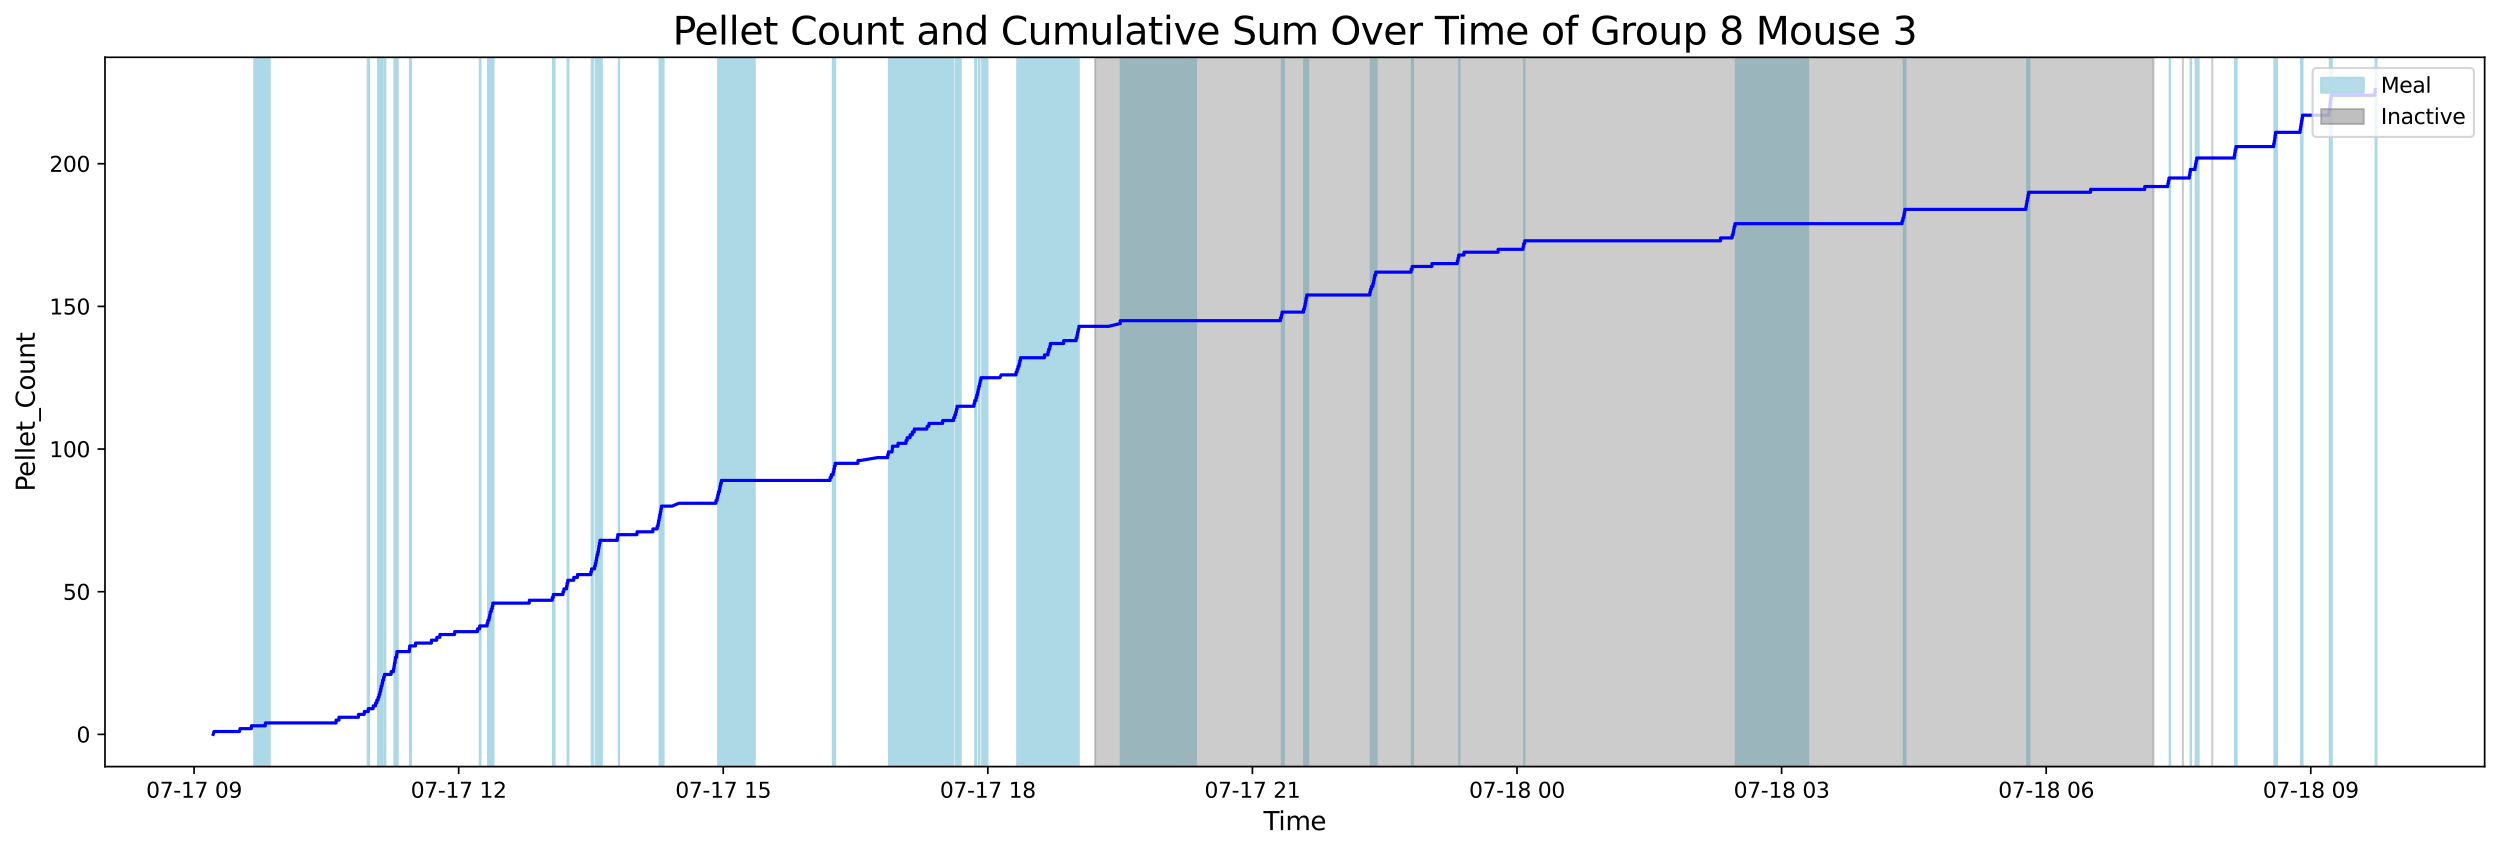 <?xml version="1.0" encoding="utf-8" standalone="no"?>
<!DOCTYPE svg PUBLIC "-//W3C//DTD SVG 1.1//EN"
  "http://www.w3.org/Graphics/SVG/1.1/DTD/svg11.dtd">
<svg xmlns:xlink="http://www.w3.org/1999/xlink" width="1172.435pt" height="399.009pt" viewBox="0 0 1172.435 399.009" xmlns="http://www.w3.org/2000/svg" version="1.1">
 <defs>
  <style type="text/css">*{stroke-linejoin: round; stroke-linecap: butt}</style>
 </defs>
 <g id="figure_1">
  <g id="patch_1">
   <path d="M 0 399.009 
L 1172.435 399.009 
L 1172.435 0 
L 0 0 
z
" style="fill: #ffffff"/>
  </g>
  <g id="axes_1">
   <g id="patch_2">
    <path d="M 49.235 359.517 
L 1165.235 359.517 
L 1165.235 26.877 
L 49.235 26.877 
z
" style="fill: #ffffff"/>
   </g>
   <g id="patch_3">
    <path d="M 126.484 359.517 
L 126.484 26.877 
L 119.26 26.877 
L 119.26 359.517 
z
" clip-path="url(#pa8ee7c99ed)" style="fill: #add8e6; stroke: #add8e6; stroke-linejoin: miter"/>
   </g>
   <g id="patch_4">
    <path d="M 172.494 359.517 
L 172.494 26.877 
L 173.046 26.877 
L 173.046 359.517 
z
" clip-path="url(#pa8ee7c99ed)" style="fill: #add8e6; stroke: #add8e6; stroke-linejoin: miter"/>
   </g>
   <g id="patch_5">
    <path d="M 177.313 359.517 
L 177.313 26.877 
L 177.276 26.877 
L 177.276 359.517 
z
" clip-path="url(#pa8ee7c99ed)" style="fill: #add8e6; stroke: #add8e6; stroke-linejoin: miter"/>
   </g>
   <g id="patch_6">
    <path d="M 178.253 359.517 
L 178.253 26.877 
L 179.308 26.877 
L 179.308 359.517 
z
" clip-path="url(#pa8ee7c99ed)" style="fill: #add8e6; stroke: #add8e6; stroke-linejoin: miter"/>
   </g>
   <g id="patch_7">
    <path d="M 180.698 359.517 
L 180.698 26.877 
L 180.25 26.877 
L 180.25 359.517 
z
" clip-path="url(#pa8ee7c99ed)" style="fill: #add8e6; stroke: #add8e6; stroke-linejoin: miter"/>
   </g>
   <g id="patch_8">
    <path d="M 185.415 359.517 
L 185.415 26.877 
L 184.97 26.877 
L 184.97 359.517 
z
" clip-path="url(#pa8ee7c99ed)" style="fill: #add8e6; stroke: #add8e6; stroke-linejoin: miter"/>
   </g>
   <g id="patch_9">
    <path d="M 185.769 359.517 
L 185.769 26.877 
L 186.482 26.877 
L 186.482 359.517 
z
" clip-path="url(#pa8ee7c99ed)" style="fill: #add8e6; stroke: #add8e6; stroke-linejoin: miter"/>
   </g>
   <g id="patch_10">
    <path d="M 192.284 359.517 
L 192.284 26.877 
L 192.748 26.877 
L 192.748 359.517 
z
" clip-path="url(#pa8ee7c99ed)" style="fill: #add8e6; stroke: #add8e6; stroke-linejoin: miter"/>
   </g>
   <g id="patch_11">
    <path d="M 225.033 359.517 
L 225.033 26.877 
L 225.311 26.877 
L 225.311 359.517 
z
" clip-path="url(#pa8ee7c99ed)" style="fill: #add8e6; stroke: #add8e6; stroke-linejoin: miter"/>
   </g>
   <g id="patch_12">
    <path d="M 228.893 359.517 
L 228.893 26.877 
L 231.428 26.877 
L 231.428 359.517 
z
" clip-path="url(#pa8ee7c99ed)" style="fill: #add8e6; stroke: #add8e6; stroke-linejoin: miter"/>
   </g>
   <g id="patch_13">
    <path d="M 259.365 359.517 
L 259.365 26.877 
L 260.046 26.877 
L 260.046 359.517 
z
" clip-path="url(#pa8ee7c99ed)" style="fill: #add8e6; stroke: #add8e6; stroke-linejoin: miter"/>
   </g>
   <g id="patch_14">
    <path d="M 266.206 359.517 
L 266.206 26.877 
L 266.526 26.877 
L 266.526 359.517 
z
" clip-path="url(#pa8ee7c99ed)" style="fill: #add8e6; stroke: #add8e6; stroke-linejoin: miter"/>
   </g>
   <g id="patch_15">
    <path d="M 277.528 359.517 
L 277.528 26.877 
L 278.015 26.877 
L 278.015 359.517 
z
" clip-path="url(#pa8ee7c99ed)" style="fill: #add8e6; stroke: #add8e6; stroke-linejoin: miter"/>
   </g>
   <g id="patch_16">
    <path d="M 279.345 359.517 
L 279.345 26.877 
L 281.338 26.877 
L 281.338 359.517 
z
" clip-path="url(#pa8ee7c99ed)" style="fill: #add8e6; stroke: #add8e6; stroke-linejoin: miter"/>
   </g>
   <g id="patch_17">
    <path d="M 282.204 359.517 
L 282.204 26.877 
L 282.128 26.877 
L 282.128 359.517 
z
" clip-path="url(#pa8ee7c99ed)" style="fill: #add8e6; stroke: #add8e6; stroke-linejoin: miter"/>
   </g>
   <g id="patch_18">
    <path d="M 290.251 359.517 
L 290.251 26.877 
L 290.285 26.877 
L 290.285 359.517 
z
" clip-path="url(#pa8ee7c99ed)" style="fill: #add8e6; stroke: #add8e6; stroke-linejoin: miter"/>
   </g>
   <g id="patch_19">
    <path d="M 309.339 359.517 
L 309.339 26.877 
L 310.02 26.877 
L 310.02 359.517 
z
" clip-path="url(#pa8ee7c99ed)" style="fill: #add8e6; stroke: #add8e6; stroke-linejoin: miter"/>
   </g>
   <g id="patch_20">
    <path d="M 311.201 359.517 
L 311.201 26.877 
L 310.286 26.877 
L 310.286 359.517 
z
" clip-path="url(#pa8ee7c99ed)" style="fill: #add8e6; stroke: #add8e6; stroke-linejoin: miter"/>
   </g>
   <g id="patch_21">
    <path d="M 353.925 359.517 
L 353.925 26.877 
L 336.797 26.877 
L 336.797 359.517 
z
" clip-path="url(#pa8ee7c99ed)" style="fill: #add8e6; stroke: #add8e6; stroke-linejoin: miter"/>
   </g>
   <g id="patch_22">
    <path d="M 338.113 359.517 
L 338.113 26.877 
L 337.286 26.877 
L 337.286 359.517 
z
" clip-path="url(#pa8ee7c99ed)" style="fill: #add8e6; stroke: #add8e6; stroke-linejoin: miter"/>
   </g>
   <g id="patch_23">
    <path d="M 338.109 359.517 
L 338.109 26.877 
L 338.63 26.877 
L 338.63 359.517 
z
" clip-path="url(#pa8ee7c99ed)" style="fill: #add8e6; stroke: #add8e6; stroke-linejoin: miter"/>
   </g>
   <g id="patch_24">
    <path d="M 390.606 359.517 
L 390.606 26.877 
L 391.651 26.877 
L 391.651 359.517 
z
" clip-path="url(#pa8ee7c99ed)" style="fill: #add8e6; stroke: #add8e6; stroke-linejoin: miter"/>
   </g>
   <g id="patch_25">
    <path d="M 447.138 359.517 
L 447.138 26.877 
L 416.946 26.877 
L 416.946 359.517 
z
" clip-path="url(#pa8ee7c99ed)" style="fill: #add8e6; stroke: #add8e6; stroke-linejoin: miter"/>
   </g>
   <g id="patch_26">
    <path d="M 422.335 359.517 
L 422.335 26.877 
L 421.701 26.877 
L 421.701 359.517 
z
" clip-path="url(#pa8ee7c99ed)" style="fill: #add8e6; stroke: #add8e6; stroke-linejoin: miter"/>
   </g>
   <g id="patch_27">
    <path d="M 426.618 359.517 
L 426.618 26.877 
L 426.05 26.877 
L 426.05 359.517 
z
" clip-path="url(#pa8ee7c99ed)" style="fill: #add8e6; stroke: #add8e6; stroke-linejoin: miter"/>
   </g>
   <g id="patch_28">
    <path d="M 428.617 359.517 
L 428.617 26.877 
L 429.008 26.877 
L 429.008 359.517 
z
" clip-path="url(#pa8ee7c99ed)" style="fill: #add8e6; stroke: #add8e6; stroke-linejoin: miter"/>
   </g>
   <g id="patch_29">
    <path d="M 444.091 359.517 
L 444.091 26.877 
L 439.532 26.877 
L 439.532 359.517 
z
" clip-path="url(#pa8ee7c99ed)" style="fill: #add8e6; stroke: #add8e6; stroke-linejoin: miter"/>
   </g>
   <g id="patch_30">
    <path d="M 448.411 359.517 
L 448.411 26.877 
L 448.363 26.877 
L 448.363 359.517 
z
" clip-path="url(#pa8ee7c99ed)" style="fill: #add8e6; stroke: #add8e6; stroke-linejoin: miter"/>
   </g>
   <g id="patch_31">
    <path d="M 450.536 359.517 
L 450.536 26.877 
L 449.27 26.877 
L 449.27 359.517 
z
" clip-path="url(#pa8ee7c99ed)" style="fill: #add8e6; stroke: #add8e6; stroke-linejoin: miter"/>
   </g>
   <g id="patch_32">
    <path d="M 457.35 359.517 
L 457.35 26.877 
L 457.756 26.877 
L 457.756 359.517 
z
" clip-path="url(#pa8ee7c99ed)" style="fill: #add8e6; stroke: #add8e6; stroke-linejoin: miter"/>
   </g>
   <g id="patch_33">
    <path d="M 459.091 359.517 
L 459.091 26.877 
L 459.305 26.877 
L 459.305 359.517 
z
" clip-path="url(#pa8ee7c99ed)" style="fill: #add8e6; stroke: #add8e6; stroke-linejoin: miter"/>
   </g>
   <g id="patch_34">
    <path d="M 463.055 359.517 
L 463.055 26.877 
L 460.645 26.877 
L 460.645 359.517 
z
" clip-path="url(#pa8ee7c99ed)" style="fill: #add8e6; stroke: #add8e6; stroke-linejoin: miter"/>
   </g>
   <g id="patch_35">
    <path d="M 505.125 359.517 
L 505.125 26.877 
L 477.079 26.877 
L 477.079 359.517 
z
" clip-path="url(#pa8ee7c99ed)" style="fill: #add8e6; stroke: #add8e6; stroke-linejoin: miter"/>
   </g>
   <g id="patch_36">
    <path d="M 477.847 359.517 
L 477.847 26.877 
L 477.985 26.877 
L 477.985 359.517 
z
" clip-path="url(#pa8ee7c99ed)" style="fill: #add8e6; stroke: #add8e6; stroke-linejoin: miter"/>
   </g>
   <g id="patch_37">
    <path d="M 479.618 359.517 
L 479.618 26.877 
L 479.2 26.877 
L 479.2 359.517 
z
" clip-path="url(#pa8ee7c99ed)" style="fill: #add8e6; stroke: #add8e6; stroke-linejoin: miter"/>
   </g>
   <g id="patch_38">
    <path d="M 492.764 359.517 
L 492.764 26.877 
L 492.932 26.877 
L 492.932 359.517 
z
" clip-path="url(#pa8ee7c99ed)" style="fill: #add8e6; stroke: #add8e6; stroke-linejoin: miter"/>
   </g>
   <g id="patch_39">
    <path d="M 505.226 359.517 
L 505.226 26.877 
L 505.881 26.877 
L 505.881 359.517 
z
" clip-path="url(#pa8ee7c99ed)" style="fill: #add8e6; stroke: #add8e6; stroke-linejoin: miter"/>
   </g>
   <g id="patch_40">
    <path d="M 560.894 359.517 
L 560.894 26.877 
L 525.633 26.877 
L 525.633 359.517 
z
" clip-path="url(#pa8ee7c99ed)" style="fill: #add8e6; stroke: #add8e6; stroke-linejoin: miter"/>
   </g>
   <g id="patch_41">
    <path d="M 601.113 359.517 
L 601.113 26.877 
L 602.092 26.877 
L 602.092 359.517 
z
" clip-path="url(#pa8ee7c99ed)" style="fill: #add8e6; stroke: #add8e6; stroke-linejoin: miter"/>
   </g>
   <g id="patch_42">
    <path d="M 611.61 359.517 
L 611.61 26.877 
L 612.309 26.877 
L 612.309 359.517 
z
" clip-path="url(#pa8ee7c99ed)" style="fill: #add8e6; stroke: #add8e6; stroke-linejoin: miter"/>
   </g>
   <g id="patch_43">
    <path d="M 613.026 359.517 
L 613.026 26.877 
L 613.485 26.877 
L 613.485 359.517 
z
" clip-path="url(#pa8ee7c99ed)" style="fill: #add8e6; stroke: #add8e6; stroke-linejoin: miter"/>
   </g>
   <g id="patch_44">
    <path d="M 642.866 359.517 
L 642.866 26.877 
L 645.575 26.877 
L 645.575 359.517 
z
" clip-path="url(#pa8ee7c99ed)" style="fill: #add8e6; stroke: #add8e6; stroke-linejoin: miter"/>
   </g>
   <g id="patch_45">
    <path d="M 662.124 359.517 
L 662.124 26.877 
L 662.618 26.877 
L 662.618 359.517 
z
" clip-path="url(#pa8ee7c99ed)" style="fill: #add8e6; stroke: #add8e6; stroke-linejoin: miter"/>
   </g>
   <g id="patch_46">
    <path d="M 684.358 359.517 
L 684.358 26.877 
L 684.466 26.877 
L 684.466 359.517 
z
" clip-path="url(#pa8ee7c99ed)" style="fill: #add8e6; stroke: #add8e6; stroke-linejoin: miter"/>
   </g>
   <g id="patch_47">
    <path d="M 714.803 359.517 
L 714.803 26.877 
L 714.918 26.877 
L 714.918 359.517 
z
" clip-path="url(#pa8ee7c99ed)" style="fill: #add8e6; stroke: #add8e6; stroke-linejoin: miter"/>
   </g>
   <g id="patch_48">
    <path d="M 847.944 359.517 
L 847.944 26.877 
L 814.091 26.877 
L 814.091 359.517 
z
" clip-path="url(#pa8ee7c99ed)" style="fill: #add8e6; stroke: #add8e6; stroke-linejoin: miter"/>
   </g>
   <g id="patch_49">
    <path d="M 892.798 359.517 
L 892.798 26.877 
L 893.616 26.877 
L 893.616 359.517 
z
" clip-path="url(#pa8ee7c99ed)" style="fill: #add8e6; stroke: #add8e6; stroke-linejoin: miter"/>
   </g>
   <g id="patch_50">
    <path d="M 950.67 359.517 
L 950.67 26.877 
L 951.747 26.877 
L 951.747 359.517 
z
" clip-path="url(#pa8ee7c99ed)" style="fill: #add8e6; stroke: #add8e6; stroke-linejoin: miter"/>
   </g>
   <g id="patch_51">
    <path d="M 1017.717 359.517 
L 1017.717 26.877 
L 1017.535 26.877 
L 1017.535 359.517 
z
" clip-path="url(#pa8ee7c99ed)" style="fill: #add8e6; stroke: #add8e6; stroke-linejoin: miter"/>
   </g>
   <g id="patch_52">
    <path d="M 1027.356 359.517 
L 1027.356 26.877 
L 1027.554 26.877 
L 1027.554 359.517 
z
" clip-path="url(#pa8ee7c99ed)" style="fill: #add8e6; stroke: #add8e6; stroke-linejoin: miter"/>
   </g>
   <g id="patch_53">
    <path d="M 1029.73 359.517 
L 1029.73 26.877 
L 1030.066 26.877 
L 1030.066 359.517 
z
" clip-path="url(#pa8ee7c99ed)" style="fill: #add8e6; stroke: #add8e6; stroke-linejoin: miter"/>
   </g>
   <g id="patch_54">
    <path d="M 1031.086 359.517 
L 1031.086 26.877 
L 1030.893 26.877 
L 1030.893 359.517 
z
" clip-path="url(#pa8ee7c99ed)" style="fill: #add8e6; stroke: #add8e6; stroke-linejoin: miter"/>
   </g>
   <g id="patch_55">
    <path d="M 1048.2 359.517 
L 1048.2 26.877 
L 1048.906 26.877 
L 1048.906 359.517 
z
" clip-path="url(#pa8ee7c99ed)" style="fill: #add8e6; stroke: #add8e6; stroke-linejoin: miter"/>
   </g>
   <g id="patch_56">
    <path d="M 1066.641 359.517 
L 1066.641 26.877 
L 1067.829 26.877 
L 1067.829 359.517 
z
" clip-path="url(#pa8ee7c99ed)" style="fill: #add8e6; stroke: #add8e6; stroke-linejoin: miter"/>
   </g>
   <g id="patch_57">
    <path d="M 1079.116 359.517 
L 1079.116 26.877 
L 1079.815 26.877 
L 1079.815 359.517 
z
" clip-path="url(#pa8ee7c99ed)" style="fill: #add8e6; stroke: #add8e6; stroke-linejoin: miter"/>
   </g>
   <g id="patch_58">
    <path d="M 1092.627 359.517 
L 1092.627 26.877 
L 1093.54 26.877 
L 1093.54 359.517 
z
" clip-path="url(#pa8ee7c99ed)" style="fill: #add8e6; stroke: #add8e6; stroke-linejoin: miter"/>
   </g>
   <g id="patch_59">
    <path d="M 1114.11 359.517 
L 1114.11 26.877 
L 1114.508 26.877 
L 1114.508 359.517 
z
" clip-path="url(#pa8ee7c99ed)" style="fill: #add8e6; stroke: #add8e6; stroke-linejoin: miter"/>
   </g>
   <g id="patch_60">
    <path d="M 513.578 359.517 
L 513.578 26.877 
L 1009.918 26.877 
L 1009.918 359.517 
z
" clip-path="url(#pa8ee7c99ed)" style="fill: #808080; opacity: 0.4; stroke: #808080; stroke-linejoin: miter"/>
   </g>
   <g id="patch_61">
    <path d="M 1023.705 26.877 
L 1023.705 26.877 
L 1023.705 359.517 
" clip-path="url(#pa8ee7c99ed)" style="fill: #808080; opacity: 0.4; stroke: #808080; stroke-linejoin: miter"/>
   </g>
   <g id="patch_62">
    <path d="M 1037.492 26.877 
L 1037.492 26.877 
L 1037.492 359.517 
" clip-path="url(#pa8ee7c99ed)" style="fill: #808080; opacity: 0.4; stroke: #808080; stroke-linejoin: miter"/>
   </g>
   <g id="matplotlib.axis_1">
    <g id="xtick_1">
     <g id="line2d_1">
      <defs>
       <path id="mc82403f95a" d="M 0 0 
L 0 3.5 
" style="stroke: #000000; stroke-width: 0.8"/>
      </defs>
      <g>
       <use xlink:href="#mc82403f95a" x="91.012" y="359.517" style="stroke: #000000; stroke-width: 0.8"/>
      </g>
     </g>
     <g id="text_1">
      <!-- 07-17 09 -->
      <g transform="translate(68.532 374.116) scale(0.1 -0.1)">
       <defs>
        <path id="DejaVuSans-30" d="M 2034 4250 
Q 1547 4250 1301 3770 
Q 1056 3291 1056 2328 
Q 1056 1369 1301 889 
Q 1547 409 2034 409 
Q 2525 409 2770 889 
Q 3016 1369 3016 2328 
Q 3016 3291 2770 3770 
Q 2525 4250 2034 4250 
z
M 2034 4750 
Q 2819 4750 3233 4129 
Q 3647 3509 3647 2328 
Q 3647 1150 3233 529 
Q 2819 -91 2034 -91 
Q 1250 -91 836 529 
Q 422 1150 422 2328 
Q 422 3509 836 4129 
Q 1250 4750 2034 4750 
z
" transform="scale(0.016)"/>
        <path id="DejaVuSans-37" d="M 525 4666 
L 3525 4666 
L 3525 4397 
L 1831 0 
L 1172 0 
L 2766 4134 
L 525 4134 
L 525 4666 
z
" transform="scale(0.016)"/>
        <path id="DejaVuSans-2d" d="M 313 2009 
L 1997 2009 
L 1997 1497 
L 313 1497 
L 313 2009 
z
" transform="scale(0.016)"/>
        <path id="DejaVuSans-31" d="M 794 531 
L 1825 531 
L 1825 4091 
L 703 3866 
L 703 4441 
L 1819 4666 
L 2450 4666 
L 2450 531 
L 3481 531 
L 3481 0 
L 794 0 
L 794 531 
z
" transform="scale(0.016)"/>
        <path id="DejaVuSans-20" transform="scale(0.016)"/>
        <path id="DejaVuSans-39" d="M 703 97 
L 703 672 
Q 941 559 1184 500 
Q 1428 441 1663 441 
Q 2288 441 2617 861 
Q 2947 1281 2994 2138 
Q 2813 1869 2534 1725 
Q 2256 1581 1919 1581 
Q 1219 1581 811 2004 
Q 403 2428 403 3163 
Q 403 3881 828 4315 
Q 1253 4750 1959 4750 
Q 2769 4750 3195 4129 
Q 3622 3509 3622 2328 
Q 3622 1225 3098 567 
Q 2575 -91 1691 -91 
Q 1453 -91 1209 -44 
Q 966 3 703 97 
z
M 1959 2075 
Q 2384 2075 2632 2365 
Q 2881 2656 2881 3163 
Q 2881 3666 2632 3958 
Q 2384 4250 1959 4250 
Q 1534 4250 1286 3958 
Q 1038 3666 1038 3163 
Q 1038 2656 1286 2365 
Q 1534 2075 1959 2075 
z
" transform="scale(0.016)"/>
       </defs>
       <use xlink:href="#DejaVuSans-30"/>
       <use xlink:href="#DejaVuSans-37" x="63.623"/>
       <use xlink:href="#DejaVuSans-2d" x="127.246"/>
       <use xlink:href="#DejaVuSans-31" x="163.33"/>
       <use xlink:href="#DejaVuSans-37" x="226.953"/>
       <use xlink:href="#DejaVuSans-20" x="290.576"/>
       <use xlink:href="#DejaVuSans-30" x="322.363"/>
       <use xlink:href="#DejaVuSans-39" x="385.986"/>
      </g>
     </g>
    </g>
    <g id="xtick_2">
     <g id="line2d_2">
      <g>
       <use xlink:href="#mc82403f95a" x="215.097" y="359.517" style="stroke: #000000; stroke-width: 0.8"/>
      </g>
     </g>
     <g id="text_2">
      <!-- 07-17 12 -->
      <g transform="translate(192.616 374.116) scale(0.1 -0.1)">
       <defs>
        <path id="DejaVuSans-32" d="M 1228 531 
L 3431 531 
L 3431 0 
L 469 0 
L 469 531 
Q 828 903 1448 1529 
Q 2069 2156 2228 2338 
Q 2531 2678 2651 2914 
Q 2772 3150 2772 3378 
Q 2772 3750 2511 3984 
Q 2250 4219 1831 4219 
Q 1534 4219 1204 4116 
Q 875 4013 500 3803 
L 500 4441 
Q 881 4594 1212 4672 
Q 1544 4750 1819 4750 
Q 2544 4750 2975 4387 
Q 3406 4025 3406 3419 
Q 3406 3131 3298 2873 
Q 3191 2616 2906 2266 
Q 2828 2175 2409 1742 
Q 1991 1309 1228 531 
z
" transform="scale(0.016)"/>
       </defs>
       <use xlink:href="#DejaVuSans-30"/>
       <use xlink:href="#DejaVuSans-37" x="63.623"/>
       <use xlink:href="#DejaVuSans-2d" x="127.246"/>
       <use xlink:href="#DejaVuSans-31" x="163.33"/>
       <use xlink:href="#DejaVuSans-37" x="226.953"/>
       <use xlink:href="#DejaVuSans-20" x="290.576"/>
       <use xlink:href="#DejaVuSans-31" x="322.363"/>
       <use xlink:href="#DejaVuSans-32" x="385.986"/>
      </g>
     </g>
    </g>
    <g id="xtick_3">
     <g id="line2d_3">
      <g>
       <use xlink:href="#mc82403f95a" x="339.182" y="359.517" style="stroke: #000000; stroke-width: 0.8"/>
      </g>
     </g>
     <g id="text_3">
      <!-- 07-17 15 -->
      <g transform="translate(316.701 374.116) scale(0.1 -0.1)">
       <defs>
        <path id="DejaVuSans-35" d="M 691 4666 
L 3169 4666 
L 3169 4134 
L 1269 4134 
L 1269 2991 
Q 1406 3038 1543 3061 
Q 1681 3084 1819 3084 
Q 2600 3084 3056 2656 
Q 3513 2228 3513 1497 
Q 3513 744 3044 326 
Q 2575 -91 1722 -91 
Q 1428 -91 1123 -41 
Q 819 9 494 109 
L 494 744 
Q 775 591 1075 516 
Q 1375 441 1709 441 
Q 2250 441 2565 725 
Q 2881 1009 2881 1497 
Q 2881 1984 2565 2268 
Q 2250 2553 1709 2553 
Q 1456 2553 1204 2497 
Q 953 2441 691 2322 
L 691 4666 
z
" transform="scale(0.016)"/>
       </defs>
       <use xlink:href="#DejaVuSans-30"/>
       <use xlink:href="#DejaVuSans-37" x="63.623"/>
       <use xlink:href="#DejaVuSans-2d" x="127.246"/>
       <use xlink:href="#DejaVuSans-31" x="163.33"/>
       <use xlink:href="#DejaVuSans-37" x="226.953"/>
       <use xlink:href="#DejaVuSans-20" x="290.576"/>
       <use xlink:href="#DejaVuSans-31" x="322.363"/>
       <use xlink:href="#DejaVuSans-35" x="385.986"/>
      </g>
     </g>
    </g>
    <g id="xtick_4">
     <g id="line2d_4">
      <g>
       <use xlink:href="#mc82403f95a" x="463.267" y="359.517" style="stroke: #000000; stroke-width: 0.8"/>
      </g>
     </g>
     <g id="text_4">
      <!-- 07-17 18 -->
      <g transform="translate(440.786 374.116) scale(0.1 -0.1)">
       <defs>
        <path id="DejaVuSans-38" d="M 2034 2216 
Q 1584 2216 1326 1975 
Q 1069 1734 1069 1313 
Q 1069 891 1326 650 
Q 1584 409 2034 409 
Q 2484 409 2743 651 
Q 3003 894 3003 1313 
Q 3003 1734 2745 1975 
Q 2488 2216 2034 2216 
z
M 1403 2484 
Q 997 2584 770 2862 
Q 544 3141 544 3541 
Q 544 4100 942 4425 
Q 1341 4750 2034 4750 
Q 2731 4750 3128 4425 
Q 3525 4100 3525 3541 
Q 3525 3141 3298 2862 
Q 3072 2584 2669 2484 
Q 3125 2378 3379 2068 
Q 3634 1759 3634 1313 
Q 3634 634 3220 271 
Q 2806 -91 2034 -91 
Q 1263 -91 848 271 
Q 434 634 434 1313 
Q 434 1759 690 2068 
Q 947 2378 1403 2484 
z
M 1172 3481 
Q 1172 3119 1398 2916 
Q 1625 2713 2034 2713 
Q 2441 2713 2670 2916 
Q 2900 3119 2900 3481 
Q 2900 3844 2670 4047 
Q 2441 4250 2034 4250 
Q 1625 4250 1398 4047 
Q 1172 3844 1172 3481 
z
" transform="scale(0.016)"/>
       </defs>
       <use xlink:href="#DejaVuSans-30"/>
       <use xlink:href="#DejaVuSans-37" x="63.623"/>
       <use xlink:href="#DejaVuSans-2d" x="127.246"/>
       <use xlink:href="#DejaVuSans-31" x="163.33"/>
       <use xlink:href="#DejaVuSans-37" x="226.953"/>
       <use xlink:href="#DejaVuSans-20" x="290.576"/>
       <use xlink:href="#DejaVuSans-31" x="322.363"/>
       <use xlink:href="#DejaVuSans-38" x="385.986"/>
      </g>
     </g>
    </g>
    <g id="xtick_5">
     <g id="line2d_5">
      <g>
       <use xlink:href="#mc82403f95a" x="587.352" y="359.517" style="stroke: #000000; stroke-width: 0.8"/>
      </g>
     </g>
     <g id="text_5">
      <!-- 07-17 21 -->
      <g transform="translate(564.871 374.116) scale(0.1 -0.1)">
       <use xlink:href="#DejaVuSans-30"/>
       <use xlink:href="#DejaVuSans-37" x="63.623"/>
       <use xlink:href="#DejaVuSans-2d" x="127.246"/>
       <use xlink:href="#DejaVuSans-31" x="163.33"/>
       <use xlink:href="#DejaVuSans-37" x="226.953"/>
       <use xlink:href="#DejaVuSans-20" x="290.576"/>
       <use xlink:href="#DejaVuSans-32" x="322.363"/>
       <use xlink:href="#DejaVuSans-31" x="385.986"/>
      </g>
     </g>
    </g>
    <g id="xtick_6">
     <g id="line2d_6">
      <g>
       <use xlink:href="#mc82403f95a" x="711.436" y="359.517" style="stroke: #000000; stroke-width: 0.8"/>
      </g>
     </g>
     <g id="text_6">
      <!-- 07-18 00 -->
      <g transform="translate(688.956 374.116) scale(0.1 -0.1)">
       <use xlink:href="#DejaVuSans-30"/>
       <use xlink:href="#DejaVuSans-37" x="63.623"/>
       <use xlink:href="#DejaVuSans-2d" x="127.246"/>
       <use xlink:href="#DejaVuSans-31" x="163.33"/>
       <use xlink:href="#DejaVuSans-38" x="226.953"/>
       <use xlink:href="#DejaVuSans-20" x="290.576"/>
       <use xlink:href="#DejaVuSans-30" x="322.363"/>
       <use xlink:href="#DejaVuSans-30" x="385.986"/>
      </g>
     </g>
    </g>
    <g id="xtick_7">
     <g id="line2d_7">
      <g>
       <use xlink:href="#mc82403f95a" x="835.521" y="359.517" style="stroke: #000000; stroke-width: 0.8"/>
      </g>
     </g>
     <g id="text_7">
      <!-- 07-18 03 -->
      <g transform="translate(813.041 374.116) scale(0.1 -0.1)">
       <defs>
        <path id="DejaVuSans-33" d="M 2597 2516 
Q 3050 2419 3304 2112 
Q 3559 1806 3559 1356 
Q 3559 666 3084 287 
Q 2609 -91 1734 -91 
Q 1441 -91 1130 -33 
Q 819 25 488 141 
L 488 750 
Q 750 597 1062 519 
Q 1375 441 1716 441 
Q 2309 441 2620 675 
Q 2931 909 2931 1356 
Q 2931 1769 2642 2001 
Q 2353 2234 1838 2234 
L 1294 2234 
L 1294 2753 
L 1863 2753 
Q 2328 2753 2575 2939 
Q 2822 3125 2822 3475 
Q 2822 3834 2567 4026 
Q 2313 4219 1838 4219 
Q 1578 4219 1281 4162 
Q 984 4106 628 3988 
L 628 4550 
Q 988 4650 1302 4700 
Q 1616 4750 1894 4750 
Q 2613 4750 3031 4423 
Q 3450 4097 3450 3541 
Q 3450 3153 3228 2886 
Q 3006 2619 2597 2516 
z
" transform="scale(0.016)"/>
       </defs>
       <use xlink:href="#DejaVuSans-30"/>
       <use xlink:href="#DejaVuSans-37" x="63.623"/>
       <use xlink:href="#DejaVuSans-2d" x="127.246"/>
       <use xlink:href="#DejaVuSans-31" x="163.33"/>
       <use xlink:href="#DejaVuSans-38" x="226.953"/>
       <use xlink:href="#DejaVuSans-20" x="290.576"/>
       <use xlink:href="#DejaVuSans-30" x="322.363"/>
       <use xlink:href="#DejaVuSans-33" x="385.986"/>
      </g>
     </g>
    </g>
    <g id="xtick_8">
     <g id="line2d_8">
      <g>
       <use xlink:href="#mc82403f95a" x="959.606" y="359.517" style="stroke: #000000; stroke-width: 0.8"/>
      </g>
     </g>
     <g id="text_8">
      <!-- 07-18 06 -->
      <g transform="translate(937.126 374.116) scale(0.1 -0.1)">
       <defs>
        <path id="DejaVuSans-36" d="M 2113 2584 
Q 1688 2584 1439 2293 
Q 1191 2003 1191 1497 
Q 1191 994 1439 701 
Q 1688 409 2113 409 
Q 2538 409 2786 701 
Q 3034 994 3034 1497 
Q 3034 2003 2786 2293 
Q 2538 2584 2113 2584 
z
M 3366 4563 
L 3366 3988 
Q 3128 4100 2886 4159 
Q 2644 4219 2406 4219 
Q 1781 4219 1451 3797 
Q 1122 3375 1075 2522 
Q 1259 2794 1537 2939 
Q 1816 3084 2150 3084 
Q 2853 3084 3261 2657 
Q 3669 2231 3669 1497 
Q 3669 778 3244 343 
Q 2819 -91 2113 -91 
Q 1303 -91 875 529 
Q 447 1150 447 2328 
Q 447 3434 972 4092 
Q 1497 4750 2381 4750 
Q 2619 4750 2861 4703 
Q 3103 4656 3366 4563 
z
" transform="scale(0.016)"/>
       </defs>
       <use xlink:href="#DejaVuSans-30"/>
       <use xlink:href="#DejaVuSans-37" x="63.623"/>
       <use xlink:href="#DejaVuSans-2d" x="127.246"/>
       <use xlink:href="#DejaVuSans-31" x="163.33"/>
       <use xlink:href="#DejaVuSans-38" x="226.953"/>
       <use xlink:href="#DejaVuSans-20" x="290.576"/>
       <use xlink:href="#DejaVuSans-30" x="322.363"/>
       <use xlink:href="#DejaVuSans-36" x="385.986"/>
      </g>
     </g>
    </g>
    <g id="xtick_9">
     <g id="line2d_9">
      <g>
       <use xlink:href="#mc82403f95a" x="1083.691" y="359.517" style="stroke: #000000; stroke-width: 0.8"/>
      </g>
     </g>
     <g id="text_9">
      <!-- 07-18 09 -->
      <g transform="translate(1061.211 374.116) scale(0.1 -0.1)">
       <use xlink:href="#DejaVuSans-30"/>
       <use xlink:href="#DejaVuSans-37" x="63.623"/>
       <use xlink:href="#DejaVuSans-2d" x="127.246"/>
       <use xlink:href="#DejaVuSans-31" x="163.33"/>
       <use xlink:href="#DejaVuSans-38" x="226.953"/>
       <use xlink:href="#DejaVuSans-20" x="290.576"/>
       <use xlink:href="#DejaVuSans-30" x="322.363"/>
       <use xlink:href="#DejaVuSans-39" x="385.986"/>
      </g>
     </g>
    </g>
    <g id="text_10">
     <!-- Time -->
     <g transform="translate(592.555 389.313) scale(0.12 -0.12)">
      <defs>
       <path id="DejaVuSans-54" d="M -19 4666 
L 3928 4666 
L 3928 4134 
L 2272 4134 
L 2272 0 
L 1638 0 
L 1638 4134 
L -19 4134 
L -19 4666 
z
" transform="scale(0.016)"/>
       <path id="DejaVuSans-69" d="M 603 3500 
L 1178 3500 
L 1178 0 
L 603 0 
L 603 3500 
z
M 603 4863 
L 1178 4863 
L 1178 4134 
L 603 4134 
L 603 4863 
z
" transform="scale(0.016)"/>
       <path id="DejaVuSans-6d" d="M 3328 2828 
Q 3544 3216 3844 3400 
Q 4144 3584 4550 3584 
Q 5097 3584 5394 3201 
Q 5691 2819 5691 2113 
L 5691 0 
L 5113 0 
L 5113 2094 
Q 5113 2597 4934 2840 
Q 4756 3084 4391 3084 
Q 3944 3084 3684 2787 
Q 3425 2491 3425 1978 
L 3425 0 
L 2847 0 
L 2847 2094 
Q 2847 2600 2669 2842 
Q 2491 3084 2119 3084 
Q 1678 3084 1418 2786 
Q 1159 2488 1159 1978 
L 1159 0 
L 581 0 
L 581 3500 
L 1159 3500 
L 1159 2956 
Q 1356 3278 1631 3431 
Q 1906 3584 2284 3584 
Q 2666 3584 2933 3390 
Q 3200 3197 3328 2828 
z
" transform="scale(0.016)"/>
       <path id="DejaVuSans-65" d="M 3597 1894 
L 3597 1613 
L 953 1613 
Q 991 1019 1311 708 
Q 1631 397 2203 397 
Q 2534 397 2845 478 
Q 3156 559 3463 722 
L 3463 178 
Q 3153 47 2828 -22 
Q 2503 -91 2169 -91 
Q 1331 -91 842 396 
Q 353 884 353 1716 
Q 353 2575 817 3079 
Q 1281 3584 2069 3584 
Q 2775 3584 3186 3129 
Q 3597 2675 3597 1894 
z
M 3022 2063 
Q 3016 2534 2758 2815 
Q 2500 3097 2075 3097 
Q 1594 3097 1305 2825 
Q 1016 2553 972 2059 
L 3022 2063 
z
" transform="scale(0.016)"/>
      </defs>
      <use xlink:href="#DejaVuSans-54"/>
      <use xlink:href="#DejaVuSans-69" x="57.959"/>
      <use xlink:href="#DejaVuSans-6d" x="85.742"/>
      <use xlink:href="#DejaVuSans-65" x="183.154"/>
     </g>
    </g>
   </g>
   <g id="matplotlib.axis_2">
    <g id="ytick_1">
     <g id="line2d_10">
      <defs>
       <path id="m5e778dfd07" d="M 0 0 
L -3.5 0 
" style="stroke: #000000; stroke-width: 0.8"/>
      </defs>
      <g>
       <use xlink:href="#m5e778dfd07" x="49.235" y="344.397" style="stroke: #000000; stroke-width: 0.8"/>
      </g>
     </g>
     <g id="text_11">
      <!-- 0 -->
      <g transform="translate(35.873 348.196) scale(0.1 -0.1)">
       <use xlink:href="#DejaVuSans-30"/>
      </g>
     </g>
    </g>
    <g id="ytick_2">
     <g id="line2d_11">
      <g>
       <use xlink:href="#m5e778dfd07" x="49.235" y="277.495" style="stroke: #000000; stroke-width: 0.8"/>
      </g>
     </g>
     <g id="text_12">
      <!-- 50 -->
      <g transform="translate(29.51 281.294) scale(0.1 -0.1)">
       <use xlink:href="#DejaVuSans-35"/>
       <use xlink:href="#DejaVuSans-30" x="63.623"/>
      </g>
     </g>
    </g>
    <g id="ytick_3">
     <g id="line2d_12">
      <g>
       <use xlink:href="#m5e778dfd07" x="49.235" y="210.592" style="stroke: #000000; stroke-width: 0.8"/>
      </g>
     </g>
     <g id="text_13">
      <!-- 100 -->
      <g transform="translate(23.148 214.391) scale(0.1 -0.1)">
       <use xlink:href="#DejaVuSans-31"/>
       <use xlink:href="#DejaVuSans-30" x="63.623"/>
       <use xlink:href="#DejaVuSans-30" x="127.246"/>
      </g>
     </g>
    </g>
    <g id="ytick_4">
     <g id="line2d_13">
      <g>
       <use xlink:href="#m5e778dfd07" x="49.235" y="143.689" style="stroke: #000000; stroke-width: 0.8"/>
      </g>
     </g>
     <g id="text_14">
      <!-- 150 -->
      <g transform="translate(23.148 147.488) scale(0.1 -0.1)">
       <use xlink:href="#DejaVuSans-31"/>
       <use xlink:href="#DejaVuSans-35" x="63.623"/>
       <use xlink:href="#DejaVuSans-30" x="127.246"/>
      </g>
     </g>
    </g>
    <g id="ytick_5">
     <g id="line2d_14">
      <g>
       <use xlink:href="#m5e778dfd07" x="49.235" y="76.787" style="stroke: #000000; stroke-width: 0.8"/>
      </g>
     </g>
     <g id="text_15">
      <!-- 200 -->
      <g transform="translate(23.148 80.586) scale(0.1 -0.1)">
       <use xlink:href="#DejaVuSans-32"/>
       <use xlink:href="#DejaVuSans-30" x="63.623"/>
       <use xlink:href="#DejaVuSans-30" x="127.246"/>
      </g>
     </g>
    </g>
    <g id="text_16">
     <!-- Pellet_Count -->
     <g transform="translate(16.318 230.485) rotate(-90) scale(0.12 -0.12)">
      <defs>
       <path id="DejaVuSans-50" d="M 1259 4147 
L 1259 2394 
L 2053 2394 
Q 2494 2394 2734 2622 
Q 2975 2850 2975 3272 
Q 2975 3691 2734 3919 
Q 2494 4147 2053 4147 
L 1259 4147 
z
M 628 4666 
L 2053 4666 
Q 2838 4666 3239 4311 
Q 3641 3956 3641 3272 
Q 3641 2581 3239 2228 
Q 2838 1875 2053 1875 
L 1259 1875 
L 1259 0 
L 628 0 
L 628 4666 
z
" transform="scale(0.016)"/>
       <path id="DejaVuSans-6c" d="M 603 4863 
L 1178 4863 
L 1178 0 
L 603 0 
L 603 4863 
z
" transform="scale(0.016)"/>
       <path id="DejaVuSans-74" d="M 1172 4494 
L 1172 3500 
L 2356 3500 
L 2356 3053 
L 1172 3053 
L 1172 1153 
Q 1172 725 1289 603 
Q 1406 481 1766 481 
L 2356 481 
L 2356 0 
L 1766 0 
Q 1100 0 847 248 
Q 594 497 594 1153 
L 594 3053 
L 172 3053 
L 172 3500 
L 594 3500 
L 594 4494 
L 1172 4494 
z
" transform="scale(0.016)"/>
       <path id="DejaVuSans-5f" d="M 3263 -1063 
L 3263 -1509 
L -63 -1509 
L -63 -1063 
L 3263 -1063 
z
" transform="scale(0.016)"/>
       <path id="DejaVuSans-43" d="M 4122 4306 
L 4122 3641 
Q 3803 3938 3442 4084 
Q 3081 4231 2675 4231 
Q 1875 4231 1450 3742 
Q 1025 3253 1025 2328 
Q 1025 1406 1450 917 
Q 1875 428 2675 428 
Q 3081 428 3442 575 
Q 3803 722 4122 1019 
L 4122 359 
Q 3791 134 3420 21 
Q 3050 -91 2638 -91 
Q 1578 -91 968 557 
Q 359 1206 359 2328 
Q 359 3453 968 4101 
Q 1578 4750 2638 4750 
Q 3056 4750 3426 4639 
Q 3797 4528 4122 4306 
z
" transform="scale(0.016)"/>
       <path id="DejaVuSans-6f" d="M 1959 3097 
Q 1497 3097 1228 2736 
Q 959 2375 959 1747 
Q 959 1119 1226 758 
Q 1494 397 1959 397 
Q 2419 397 2687 759 
Q 2956 1122 2956 1747 
Q 2956 2369 2687 2733 
Q 2419 3097 1959 3097 
z
M 1959 3584 
Q 2709 3584 3137 3096 
Q 3566 2609 3566 1747 
Q 3566 888 3137 398 
Q 2709 -91 1959 -91 
Q 1206 -91 779 398 
Q 353 888 353 1747 
Q 353 2609 779 3096 
Q 1206 3584 1959 3584 
z
" transform="scale(0.016)"/>
       <path id="DejaVuSans-75" d="M 544 1381 
L 544 3500 
L 1119 3500 
L 1119 1403 
Q 1119 906 1312 657 
Q 1506 409 1894 409 
Q 2359 409 2629 706 
Q 2900 1003 2900 1516 
L 2900 3500 
L 3475 3500 
L 3475 0 
L 2900 0 
L 2900 538 
Q 2691 219 2414 64 
Q 2138 -91 1772 -91 
Q 1169 -91 856 284 
Q 544 659 544 1381 
z
M 1991 3584 
L 1991 3584 
z
" transform="scale(0.016)"/>
       <path id="DejaVuSans-6e" d="M 3513 2113 
L 3513 0 
L 2938 0 
L 2938 2094 
Q 2938 2591 2744 2837 
Q 2550 3084 2163 3084 
Q 1697 3084 1428 2787 
Q 1159 2491 1159 1978 
L 1159 0 
L 581 0 
L 581 3500 
L 1159 3500 
L 1159 2956 
Q 1366 3272 1645 3428 
Q 1925 3584 2291 3584 
Q 2894 3584 3203 3211 
Q 3513 2838 3513 2113 
z
" transform="scale(0.016)"/>
      </defs>
      <use xlink:href="#DejaVuSans-50"/>
      <use xlink:href="#DejaVuSans-65" x="56.678"/>
      <use xlink:href="#DejaVuSans-6c" x="118.201"/>
      <use xlink:href="#DejaVuSans-6c" x="145.984"/>
      <use xlink:href="#DejaVuSans-65" x="173.768"/>
      <use xlink:href="#DejaVuSans-74" x="235.291"/>
      <use xlink:href="#DejaVuSans-5f" x="274.5"/>
      <use xlink:href="#DejaVuSans-43" x="324.5"/>
      <use xlink:href="#DejaVuSans-6f" x="394.324"/>
      <use xlink:href="#DejaVuSans-75" x="455.506"/>
      <use xlink:href="#DejaVuSans-6e" x="518.885"/>
      <use xlink:href="#DejaVuSans-74" x="582.264"/>
     </g>
    </g>
   </g>
   <g id="line2d_15">
    <path d="M 99.962 344.397 
L 100.399 343.059 
L 112.325 343.059 
L 112.566 341.721 
L 117.874 341.721 
L 117.909 340.383 
L 124.377 340.383 
L 124.423 339.045 
L 157.593 339.045 
L 157.627 337.707 
L 158.949 337.707 
L 158.983 336.369 
L 168.094 336.369 
L 168.129 335.031 
L 170.806 335.031 
L 170.84 333.693 
L 172.69 333.693 
L 172.701 332.355 
L 174.999 332.355 
L 175.045 331.017 
L 176.079 331.017 
L 176.079 331.017 
L 176.125 329.679 
L 176.7 329.679 
L 176.711 328.341 
L 177.32 328.341 
L 177.343 327.002 
L 177.745 327.002 
L 177.745 327.002 
L 177.791 325.664 
L 178.159 325.664 
L 178.159 325.664 
L 178.205 324.326 
L 178.503 324.326 
L 178.515 322.988 
L 178.779 322.988 
L 178.791 321.65 
L 179.181 321.65 
L 179.216 320.312 
L 179.423 320.312 
L 179.446 318.974 
L 179.859 318.974 
L 179.905 317.636 
L 180.215 317.636 
L 180.307 316.298 
L 183.409 316.298 
L 183.432 314.96 
L 184.512 314.96 
L 184.535 313.622 
L 184.788 313.622 
L 184.811 312.284 
L 184.96 312.284 
L 184.983 310.946 
L 185.248 310.946 
L 185.259 309.608 
L 185.431 309.608 
L 185.443 308.27 
L 185.994 308.27 
L 186.006 306.932 
L 186.144 306.932 
L 186.167 305.594 
L 191.957 305.594 
L 191.98 304.256 
L 192.118 304.256 
L 192.141 302.918 
L 194.841 302.918 
L 194.899 301.579 
L 202.286 301.579 
L 202.309 300.241 
L 204.802 300.241 
L 204.86 298.903 
L 206.262 298.903 
L 206.285 297.565 
L 213.19 297.565 
L 213.236 296.227 
L 223.921 296.227 
L 223.944 294.889 
L 224.955 294.889 
L 224.966 293.551 
L 228.436 293.551 
L 228.459 292.213 
L 228.792 292.213 
L 228.827 290.875 
L 229.344 290.875 
L 229.355 289.537 
L 229.654 289.537 
L 229.677 288.199 
L 229.907 288.199 
L 229.918 286.861 
L 230.401 286.861 
L 230.424 285.523 
L 230.849 285.523 
L 230.872 284.185 
L 231.113 284.185 
L 231.125 282.847 
L 248.186 282.847 
L 248.244 281.509 
L 258.998 281.509 
L 259.021 280.171 
L 259.469 280.171 
L 259.48 278.833 
L 264.007 278.833 
L 264.03 277.495 
L 264.432 277.495 
L 264.455 276.156 
L 265.707 276.156 
L 265.73 274.818 
L 265.937 274.818 
L 265.96 273.48 
L 266.259 273.48 
L 266.27 272.142 
L 269.062 272.142 
L 269.074 270.804 
L 270.774 270.804 
L 270.82 269.466 
L 277.082 269.466 
L 277.093 268.128 
L 277.438 268.128 
L 277.45 266.79 
L 278.805 266.79 
L 278.828 265.452 
L 279.207 265.452 
L 279.219 264.114 
L 279.506 264.114 
L 279.529 262.776 
L 279.747 262.776 
L 279.77 261.438 
L 279.989 261.438 
L 280.023 260.1 
L 280.368 260.1 
L 280.391 258.762 
L 280.655 258.762 
L 280.667 257.424 
L 280.85 257.424 
L 280.862 256.086 
L 281.092 256.086 
L 281.115 254.748 
L 281.367 254.748 
L 281.39 253.41 
L 289.49 253.41 
L 289.513 252.072 
L 289.697 252.072 
L 289.72 250.733 
L 298.716 250.733 
L 298.751 249.395 
L 306.173 249.395 
L 306.196 248.057 
L 308.184 248.057 
L 308.207 246.719 
L 308.62 246.719 
L 308.643 245.381 
L 308.85 245.381 
L 308.861 244.043 
L 309.137 244.043 
L 309.16 242.705 
L 309.401 242.705 
L 309.413 241.367 
L 309.7 241.367 
L 309.712 240.029 
L 309.918 240.029 
L 309.941 238.691 
L 310.183 238.691 
L 310.206 237.353 
L 315.238 237.353 
L 318.34 236.015 
L 335.747 236.015 
L 335.769 234.677 
L 336.298 234.677 
L 336.321 233.339 
L 336.597 233.339 
L 336.631 232.001 
L 336.93 232.001 
L 336.941 230.663 
L 337.366 230.663 
L 337.366 230.663 
L 337.412 229.325 
L 337.619 229.325 
L 337.642 227.987 
L 337.941 227.987 
L 337.952 226.649 
L 338.274 226.649 
L 338.286 225.31 
L 389.287 225.31 
L 389.298 223.972 
L 389.815 223.972 
L 389.827 222.634 
L 390.734 222.634 
L 390.746 221.296 
L 391.022 221.296 
L 391.045 219.958 
L 391.309 219.958 
L 391.32 218.62 
L 391.642 218.62 
L 391.654 217.282 
L 402.362 217.282 
L 402.373 215.944 
L 403.626 215.944 
L 411.553 214.606 
L 416.287 214.606 
L 416.298 213.268 
L 416.62 213.268 
L 416.643 211.93 
L 418.355 211.93 
L 418.458 210.592 
L 418.504 210.592 
L 418.55 209.254 
L 421.112 209.254 
L 421.135 207.916 
L 424.904 207.916 
L 424.915 206.578 
L 425.421 206.578 
L 425.444 205.24 
L 426.8 205.24 
L 426.822 203.902 
L 427.857 203.902 
L 427.88 202.564 
L 428.741 202.564 
L 428.753 201.226 
L 434.647 201.226 
L 434.819 199.887 
L 435.612 199.887 
L 435.692 198.549 
L 442.069 198.549 
L 442.08 197.211 
L 447.205 197.211 
L 447.239 195.873 
L 447.745 195.873 
L 447.756 194.535 
L 448.181 194.535 
L 448.227 193.197 
L 448.537 193.197 
L 448.549 191.859 
L 448.825 191.859 
L 448.836 190.521 
L 456.787 190.521 
L 456.787 190.521 
L 456.833 189.183 
L 457.085 189.183 
L 457.108 187.845 
L 457.74 187.845 
L 457.74 186.507 
L 458.062 186.507 
L 458.073 185.169 
L 458.464 185.169 
L 458.476 183.831 
L 458.74 183.831 
L 458.751 182.493 
L 459.039 182.493 
L 459.05 181.155 
L 459.337 181.155 
L 459.337 181.155 
L 459.429 179.817 
L 459.659 179.817 
L 459.682 178.479 
L 460.015 178.479 
L 460.038 177.141 
L 468.931 177.141 
L 469.54 175.802 
L 476.491 175.802 
L 476.514 174.464 
L 476.996 174.464 
L 477.019 173.126 
L 477.445 173.126 
L 477.468 171.788 
L 477.939 171.788 
L 477.95 170.45 
L 478.226 170.45 
L 478.237 169.112 
L 478.582 169.112 
L 478.593 167.774 
L 489.796 167.774 
L 489.819 166.436 
L 491.45 166.436 
L 491.462 165.098 
L 491.783 165.098 
L 491.806 163.76 
L 492.289 163.76 
L 492.312 162.422 
L 492.576 162.422 
L 492.587 161.084 
L 498.826 161.084 
L 498.838 159.746 
L 504.697 159.746 
L 504.709 158.408 
L 505.111 158.408 
L 505.122 157.07 
L 505.352 157.07 
L 505.364 155.732 
L 505.628 155.732 
L 505.628 155.732 
L 505.674 154.394 
L 505.927 154.394 
L 505.961 153.056 
L 519.886 153.056 
L 525.367 151.718 
L 525.378 150.379 
L 600.495 150.379 
L 600.507 149.041 
L 600.909 149.041 
L 600.955 147.703 
L 601.219 147.703 
L 601.219 147.703 
L 601.265 146.365 
L 611.295 146.365 
L 611.307 145.027 
L 611.766 145.027 
L 611.778 143.689 
L 612.042 143.689 
L 612.054 142.351 
L 612.283 142.351 
L 612.329 141.013 
L 612.525 141.013 
L 612.548 139.675 
L 612.812 139.675 
L 612.823 138.337 
L 642.42 138.337 
L 642.431 136.999 
L 642.707 136.999 
L 642.73 135.661 
L 643.155 135.661 
L 643.178 134.323 
L 643.81 134.323 
L 643.822 132.985 
L 644.178 132.985 
L 644.189 131.647 
L 644.431 131.647 
L 644.465 130.309 
L 644.683 130.309 
L 644.695 128.971 
L 645.177 128.971 
L 645.189 127.633 
L 661.757 127.633 
L 661.779 126.295 
L 662.251 126.295 
L 662.274 124.956 
L 671.534 124.956 
L 671.545 123.618 
L 683.425 123.618 
L 683.448 122.28 
L 683.782 122.28 
L 683.793 120.942 
L 684.057 120.942 
L 684.08 119.604 
L 686.551 119.604 
L 686.573 118.266 
L 702.567 118.266 
L 702.578 116.928 
L 714.263 116.928 
L 714.286 115.59 
L 714.562 115.59 
L 714.573 114.252 
L 715.044 114.252 
L 715.044 114.252 
L 715.09 112.914 
L 806.89 112.914 
L 806.901 111.576 
L 812.324 111.576 
L 812.359 110.238 
L 812.772 110.238 
L 812.784 108.9 
L 813.025 108.9 
L 813.048 107.562 
L 813.266 107.562 
L 813.278 106.224 
L 813.646 106.224 
L 813.657 104.886 
L 892.037 104.886 
L 892.06 103.548 
L 892.416 103.548 
L 892.428 102.21 
L 892.819 102.21 
L 892.842 100.872 
L 893.048 100.872 
L 893.071 99.533 
L 893.301 99.533 
L 893.313 98.195 
L 950.093 98.195 
L 950.104 96.857 
L 950.323 96.857 
L 950.346 95.519 
L 950.553 95.519 
L 950.576 94.181 
L 950.817 94.181 
L 950.817 94.181 
L 950.851 92.843 
L 951.081 92.843 
L 951.093 91.505 
L 951.345 91.505 
L 951.345 91.505 
L 951.357 90.167 
L 980.402 90.167 
L 980.413 88.829 
L 1005.805 88.829 
L 1005.828 87.491 
L 1016.651 87.491 
L 1016.662 86.153 
L 1016.915 86.153 
L 1016.938 84.815 
L 1017.179 84.815 
L 1017.191 83.477 
L 1026.727 83.477 
L 1026.75 82.139 
L 1026.98 82.139 
L 1027.003 80.801 
L 1027.198 80.801 
L 1027.209 79.463 
L 1029.415 79.463 
L 1029.427 78.125 
L 1029.657 78.125 
L 1029.68 76.787 
L 1029.932 76.787 
L 1029.955 75.449 
L 1030.174 75.449 
L 1030.197 74.11 
L 1047.821 74.11 
L 1047.856 72.772 
L 1048.074 72.772 
L 1048.086 71.434 
L 1048.258 71.434 
L 1048.281 70.096 
L 1048.591 70.096 
L 1048.603 68.758 
L 1066.273 68.758 
L 1066.296 67.42 
L 1066.56 67.42 
L 1066.572 66.082 
L 1066.779 66.082 
L 1066.79 64.744 
L 1066.951 64.744 
L 1066.974 63.406 
L 1067.158 63.406 
L 1067.181 62.068 
L 1078.659 62.068 
L 1078.682 60.73 
L 1078.9 60.73 
L 1078.923 59.392 
L 1079.118 59.392 
L 1079.13 58.054 
L 1079.314 58.054 
L 1079.337 56.716 
L 1079.589 56.716 
L 1079.601 55.378 
L 1079.819 55.378 
L 1079.842 54.04 
L 1092.182 54.04 
L 1092.193 52.702 
L 1092.365 52.702 
L 1092.377 51.364 
L 1092.572 51.364 
L 1092.584 50.026 
L 1092.722 50.026 
L 1092.733 48.687 
L 1092.86 48.687 
L 1092.871 47.349 
L 1093.055 47.349 
L 1093.078 46.011 
L 1093.273 46.011 
L 1093.285 44.673 
L 1113.713 44.673 
L 1113.724 43.335 
L 1113.931 43.335 
L 1113.942 41.997 
L 1113.942 41.997 
" clip-path="url(#pa8ee7c99ed)" style="fill: none; stroke: #0000ff; stroke-width: 1.5; stroke-linecap: square"/>
   </g>
   <g id="patch_63">
    <path d="M 49.235 359.517 
L 49.235 26.877 
" style="fill: none; stroke: #000000; stroke-width: 0.8; stroke-linejoin: miter; stroke-linecap: square"/>
   </g>
   <g id="patch_64">
    <path d="M 1165.235 359.517 
L 1165.235 26.877 
" style="fill: none; stroke: #000000; stroke-width: 0.8; stroke-linejoin: miter; stroke-linecap: square"/>
   </g>
   <g id="patch_65">
    <path d="M 49.235 359.517 
L 1165.235 359.517 
" style="fill: none; stroke: #000000; stroke-width: 0.8; stroke-linejoin: miter; stroke-linecap: square"/>
   </g>
   <g id="patch_66">
    <path d="M 49.235 26.877 
L 1165.235 26.877 
" style="fill: none; stroke: #000000; stroke-width: 0.8; stroke-linejoin: miter; stroke-linecap: square"/>
   </g>
   <g id="text_17">
    <!-- Pellet Count and Cumulative Sum Over Time of Group 8 Mouse 3 -->
    <g transform="translate(315.461 20.877) scale(0.18 -0.18)">
     <defs>
      <path id="DejaVuSans-61" d="M 2194 1759 
Q 1497 1759 1228 1600 
Q 959 1441 959 1056 
Q 959 750 1161 570 
Q 1363 391 1709 391 
Q 2188 391 2477 730 
Q 2766 1069 2766 1631 
L 2766 1759 
L 2194 1759 
z
M 3341 1997 
L 3341 0 
L 2766 0 
L 2766 531 
Q 2569 213 2275 61 
Q 1981 -91 1556 -91 
Q 1019 -91 701 211 
Q 384 513 384 1019 
Q 384 1609 779 1909 
Q 1175 2209 1959 2209 
L 2766 2209 
L 2766 2266 
Q 2766 2663 2505 2880 
Q 2244 3097 1772 3097 
Q 1472 3097 1187 3025 
Q 903 2953 641 2809 
L 641 3341 
Q 956 3463 1253 3523 
Q 1550 3584 1831 3584 
Q 2591 3584 2966 3190 
Q 3341 2797 3341 1997 
z
" transform="scale(0.016)"/>
      <path id="DejaVuSans-64" d="M 2906 2969 
L 2906 4863 
L 3481 4863 
L 3481 0 
L 2906 0 
L 2906 525 
Q 2725 213 2448 61 
Q 2172 -91 1784 -91 
Q 1150 -91 751 415 
Q 353 922 353 1747 
Q 353 2572 751 3078 
Q 1150 3584 1784 3584 
Q 2172 3584 2448 3432 
Q 2725 3281 2906 2969 
z
M 947 1747 
Q 947 1113 1208 752 
Q 1469 391 1925 391 
Q 2381 391 2643 752 
Q 2906 1113 2906 1747 
Q 2906 2381 2643 2742 
Q 2381 3103 1925 3103 
Q 1469 3103 1208 2742 
Q 947 2381 947 1747 
z
" transform="scale(0.016)"/>
      <path id="DejaVuSans-76" d="M 191 3500 
L 800 3500 
L 1894 563 
L 2988 3500 
L 3597 3500 
L 2284 0 
L 1503 0 
L 191 3500 
z
" transform="scale(0.016)"/>
      <path id="DejaVuSans-53" d="M 3425 4513 
L 3425 3897 
Q 3066 4069 2747 4153 
Q 2428 4238 2131 4238 
Q 1616 4238 1336 4038 
Q 1056 3838 1056 3469 
Q 1056 3159 1242 3001 
Q 1428 2844 1947 2747 
L 2328 2669 
Q 3034 2534 3370 2195 
Q 3706 1856 3706 1288 
Q 3706 609 3251 259 
Q 2797 -91 1919 -91 
Q 1588 -91 1214 -16 
Q 841 59 441 206 
L 441 856 
Q 825 641 1194 531 
Q 1563 422 1919 422 
Q 2459 422 2753 634 
Q 3047 847 3047 1241 
Q 3047 1584 2836 1778 
Q 2625 1972 2144 2069 
L 1759 2144 
Q 1053 2284 737 2584 
Q 422 2884 422 3419 
Q 422 4038 858 4394 
Q 1294 4750 2059 4750 
Q 2388 4750 2728 4690 
Q 3069 4631 3425 4513 
z
" transform="scale(0.016)"/>
      <path id="DejaVuSans-4f" d="M 2522 4238 
Q 1834 4238 1429 3725 
Q 1025 3213 1025 2328 
Q 1025 1447 1429 934 
Q 1834 422 2522 422 
Q 3209 422 3611 934 
Q 4013 1447 4013 2328 
Q 4013 3213 3611 3725 
Q 3209 4238 2522 4238 
z
M 2522 4750 
Q 3503 4750 4090 4092 
Q 4678 3434 4678 2328 
Q 4678 1225 4090 567 
Q 3503 -91 2522 -91 
Q 1538 -91 948 565 
Q 359 1222 359 2328 
Q 359 3434 948 4092 
Q 1538 4750 2522 4750 
z
" transform="scale(0.016)"/>
      <path id="DejaVuSans-72" d="M 2631 2963 
Q 2534 3019 2420 3045 
Q 2306 3072 2169 3072 
Q 1681 3072 1420 2755 
Q 1159 2438 1159 1844 
L 1159 0 
L 581 0 
L 581 3500 
L 1159 3500 
L 1159 2956 
Q 1341 3275 1631 3429 
Q 1922 3584 2338 3584 
Q 2397 3584 2469 3576 
Q 2541 3569 2628 3553 
L 2631 2963 
z
" transform="scale(0.016)"/>
      <path id="DejaVuSans-66" d="M 2375 4863 
L 2375 4384 
L 1825 4384 
Q 1516 4384 1395 4259 
Q 1275 4134 1275 3809 
L 1275 3500 
L 2222 3500 
L 2222 3053 
L 1275 3053 
L 1275 0 
L 697 0 
L 697 3053 
L 147 3053 
L 147 3500 
L 697 3500 
L 697 3744 
Q 697 4328 969 4595 
Q 1241 4863 1831 4863 
L 2375 4863 
z
" transform="scale(0.016)"/>
      <path id="DejaVuSans-47" d="M 3809 666 
L 3809 1919 
L 2778 1919 
L 2778 2438 
L 4434 2438 
L 4434 434 
Q 4069 175 3628 42 
Q 3188 -91 2688 -91 
Q 1594 -91 976 548 
Q 359 1188 359 2328 
Q 359 3472 976 4111 
Q 1594 4750 2688 4750 
Q 3144 4750 3555 4637 
Q 3966 4525 4313 4306 
L 4313 3634 
Q 3963 3931 3569 4081 
Q 3175 4231 2741 4231 
Q 1884 4231 1454 3753 
Q 1025 3275 1025 2328 
Q 1025 1384 1454 906 
Q 1884 428 2741 428 
Q 3075 428 3337 486 
Q 3600 544 3809 666 
z
" transform="scale(0.016)"/>
      <path id="DejaVuSans-70" d="M 1159 525 
L 1159 -1331 
L 581 -1331 
L 581 3500 
L 1159 3500 
L 1159 2969 
Q 1341 3281 1617 3432 
Q 1894 3584 2278 3584 
Q 2916 3584 3314 3078 
Q 3713 2572 3713 1747 
Q 3713 922 3314 415 
Q 2916 -91 2278 -91 
Q 1894 -91 1617 61 
Q 1341 213 1159 525 
z
M 3116 1747 
Q 3116 2381 2855 2742 
Q 2594 3103 2138 3103 
Q 1681 3103 1420 2742 
Q 1159 2381 1159 1747 
Q 1159 1113 1420 752 
Q 1681 391 2138 391 
Q 2594 391 2855 752 
Q 3116 1113 3116 1747 
z
" transform="scale(0.016)"/>
      <path id="DejaVuSans-4d" d="M 628 4666 
L 1569 4666 
L 2759 1491 
L 3956 4666 
L 4897 4666 
L 4897 0 
L 4281 0 
L 4281 4097 
L 3078 897 
L 2444 897 
L 1241 4097 
L 1241 0 
L 628 0 
L 628 4666 
z
" transform="scale(0.016)"/>
      <path id="DejaVuSans-73" d="M 2834 3397 
L 2834 2853 
Q 2591 2978 2328 3040 
Q 2066 3103 1784 3103 
Q 1356 3103 1142 2972 
Q 928 2841 928 2578 
Q 928 2378 1081 2264 
Q 1234 2150 1697 2047 
L 1894 2003 
Q 2506 1872 2764 1633 
Q 3022 1394 3022 966 
Q 3022 478 2636 193 
Q 2250 -91 1575 -91 
Q 1294 -91 989 -36 
Q 684 19 347 128 
L 347 722 
Q 666 556 975 473 
Q 1284 391 1588 391 
Q 1994 391 2212 530 
Q 2431 669 2431 922 
Q 2431 1156 2273 1281 
Q 2116 1406 1581 1522 
L 1381 1569 
Q 847 1681 609 1914 
Q 372 2147 372 2553 
Q 372 3047 722 3315 
Q 1072 3584 1716 3584 
Q 2034 3584 2315 3537 
Q 2597 3491 2834 3397 
z
" transform="scale(0.016)"/>
     </defs>
     <use xlink:href="#DejaVuSans-50"/>
     <use xlink:href="#DejaVuSans-65" x="56.678"/>
     <use xlink:href="#DejaVuSans-6c" x="118.201"/>
     <use xlink:href="#DejaVuSans-6c" x="145.984"/>
     <use xlink:href="#DejaVuSans-65" x="173.768"/>
     <use xlink:href="#DejaVuSans-74" x="235.291"/>
     <use xlink:href="#DejaVuSans-20" x="274.5"/>
     <use xlink:href="#DejaVuSans-43" x="306.287"/>
     <use xlink:href="#DejaVuSans-6f" x="376.111"/>
     <use xlink:href="#DejaVuSans-75" x="437.293"/>
     <use xlink:href="#DejaVuSans-6e" x="500.672"/>
     <use xlink:href="#DejaVuSans-74" x="564.051"/>
     <use xlink:href="#DejaVuSans-20" x="603.26"/>
     <use xlink:href="#DejaVuSans-61" x="635.047"/>
     <use xlink:href="#DejaVuSans-6e" x="696.326"/>
     <use xlink:href="#DejaVuSans-64" x="759.705"/>
     <use xlink:href="#DejaVuSans-20" x="823.182"/>
     <use xlink:href="#DejaVuSans-43" x="854.969"/>
     <use xlink:href="#DejaVuSans-75" x="924.793"/>
     <use xlink:href="#DejaVuSans-6d" x="988.172"/>
     <use xlink:href="#DejaVuSans-75" x="1085.584"/>
     <use xlink:href="#DejaVuSans-6c" x="1148.963"/>
     <use xlink:href="#DejaVuSans-61" x="1176.746"/>
     <use xlink:href="#DejaVuSans-74" x="1238.025"/>
     <use xlink:href="#DejaVuSans-69" x="1277.234"/>
     <use xlink:href="#DejaVuSans-76" x="1305.018"/>
     <use xlink:href="#DejaVuSans-65" x="1364.197"/>
     <use xlink:href="#DejaVuSans-20" x="1425.721"/>
     <use xlink:href="#DejaVuSans-53" x="1457.508"/>
     <use xlink:href="#DejaVuSans-75" x="1520.984"/>
     <use xlink:href="#DejaVuSans-6d" x="1584.363"/>
     <use xlink:href="#DejaVuSans-20" x="1681.775"/>
     <use xlink:href="#DejaVuSans-4f" x="1713.562"/>
     <use xlink:href="#DejaVuSans-76" x="1792.273"/>
     <use xlink:href="#DejaVuSans-65" x="1851.453"/>
     <use xlink:href="#DejaVuSans-72" x="1912.977"/>
     <use xlink:href="#DejaVuSans-20" x="1954.09"/>
     <use xlink:href="#DejaVuSans-54" x="1985.877"/>
     <use xlink:href="#DejaVuSans-69" x="2043.836"/>
     <use xlink:href="#DejaVuSans-6d" x="2071.619"/>
     <use xlink:href="#DejaVuSans-65" x="2169.031"/>
     <use xlink:href="#DejaVuSans-20" x="2230.555"/>
     <use xlink:href="#DejaVuSans-6f" x="2262.342"/>
     <use xlink:href="#DejaVuSans-66" x="2323.523"/>
     <use xlink:href="#DejaVuSans-20" x="2358.729"/>
     <use xlink:href="#DejaVuSans-47" x="2390.516"/>
     <use xlink:href="#DejaVuSans-72" x="2468.006"/>
     <use xlink:href="#DejaVuSans-6f" x="2506.869"/>
     <use xlink:href="#DejaVuSans-75" x="2568.051"/>
     <use xlink:href="#DejaVuSans-70" x="2631.43"/>
     <use xlink:href="#DejaVuSans-20" x="2694.906"/>
     <use xlink:href="#DejaVuSans-38" x="2726.693"/>
     <use xlink:href="#DejaVuSans-20" x="2790.316"/>
     <use xlink:href="#DejaVuSans-4d" x="2822.104"/>
     <use xlink:href="#DejaVuSans-6f" x="2908.383"/>
     <use xlink:href="#DejaVuSans-75" x="2969.564"/>
     <use xlink:href="#DejaVuSans-73" x="3032.943"/>
     <use xlink:href="#DejaVuSans-65" x="3085.043"/>
     <use xlink:href="#DejaVuSans-20" x="3146.566"/>
     <use xlink:href="#DejaVuSans-33" x="3178.354"/>
    </g>
   </g>
   <g id="legend_1">
    <g id="patch_67">
     <path d="M 1086.551 64.233 
L 1158.235 64.233 
Q 1160.235 64.233 1160.235 62.233 
L 1160.235 33.877 
Q 1160.235 31.877 1158.235 31.877 
L 1086.551 31.877 
Q 1084.551 31.877 1084.551 33.877 
L 1084.551 62.233 
Q 1084.551 64.233 1086.551 64.233 
z
" style="fill: #ffffff; opacity: 0.8; stroke: #cccccc; stroke-linejoin: miter"/>
    </g>
    <g id="patch_68">
     <path d="M 1088.551 43.476 
L 1108.551 43.476 
L 1108.551 36.476 
L 1088.551 36.476 
z
" style="fill: #add8e6; opacity: 0.9; stroke: #add8e6; stroke-linejoin: miter"/>
    </g>
    <g id="text_18">
     <!-- Meal -->
     <g transform="translate(1116.551 43.476) scale(0.1 -0.1)">
      <use xlink:href="#DejaVuSans-4d"/>
      <use xlink:href="#DejaVuSans-65" x="86.279"/>
      <use xlink:href="#DejaVuSans-61" x="147.803"/>
      <use xlink:href="#DejaVuSans-6c" x="209.082"/>
     </g>
    </g>
    <g id="patch_69">
     <path d="M 1088.551 58.154 
L 1108.551 58.154 
L 1108.551 51.154 
L 1088.551 51.154 
z
" style="fill: #808080; opacity: 0.5; stroke: #808080; stroke-linejoin: miter"/>
    </g>
    <g id="text_19">
     <!-- Inactive -->
     <g transform="translate(1116.551 58.154) scale(0.1 -0.1)">
      <defs>
       <path id="DejaVuSans-49" d="M 628 4666 
L 1259 4666 
L 1259 0 
L 628 0 
L 628 4666 
z
" transform="scale(0.016)"/>
       <path id="DejaVuSans-63" d="M 3122 3366 
L 3122 2828 
Q 2878 2963 2633 3030 
Q 2388 3097 2138 3097 
Q 1578 3097 1268 2742 
Q 959 2388 959 1747 
Q 959 1106 1268 751 
Q 1578 397 2138 397 
Q 2388 397 2633 464 
Q 2878 531 3122 666 
L 3122 134 
Q 2881 22 2623 -34 
Q 2366 -91 2075 -91 
Q 1284 -91 818 406 
Q 353 903 353 1747 
Q 353 2603 823 3093 
Q 1294 3584 2113 3584 
Q 2378 3584 2631 3529 
Q 2884 3475 3122 3366 
z
" transform="scale(0.016)"/>
      </defs>
      <use xlink:href="#DejaVuSans-49"/>
      <use xlink:href="#DejaVuSans-6e" x="29.492"/>
      <use xlink:href="#DejaVuSans-61" x="92.871"/>
      <use xlink:href="#DejaVuSans-63" x="154.15"/>
      <use xlink:href="#DejaVuSans-74" x="209.131"/>
      <use xlink:href="#DejaVuSans-69" x="248.34"/>
      <use xlink:href="#DejaVuSans-76" x="276.123"/>
      <use xlink:href="#DejaVuSans-65" x="335.303"/>
     </g>
    </g>
   </g>
  </g>
 </g>
 <defs>
  <clipPath id="pa8ee7c99ed">
   <rect x="49.235" y="26.877" width="1116" height="332.64"/>
  </clipPath>
 </defs>
</svg>
